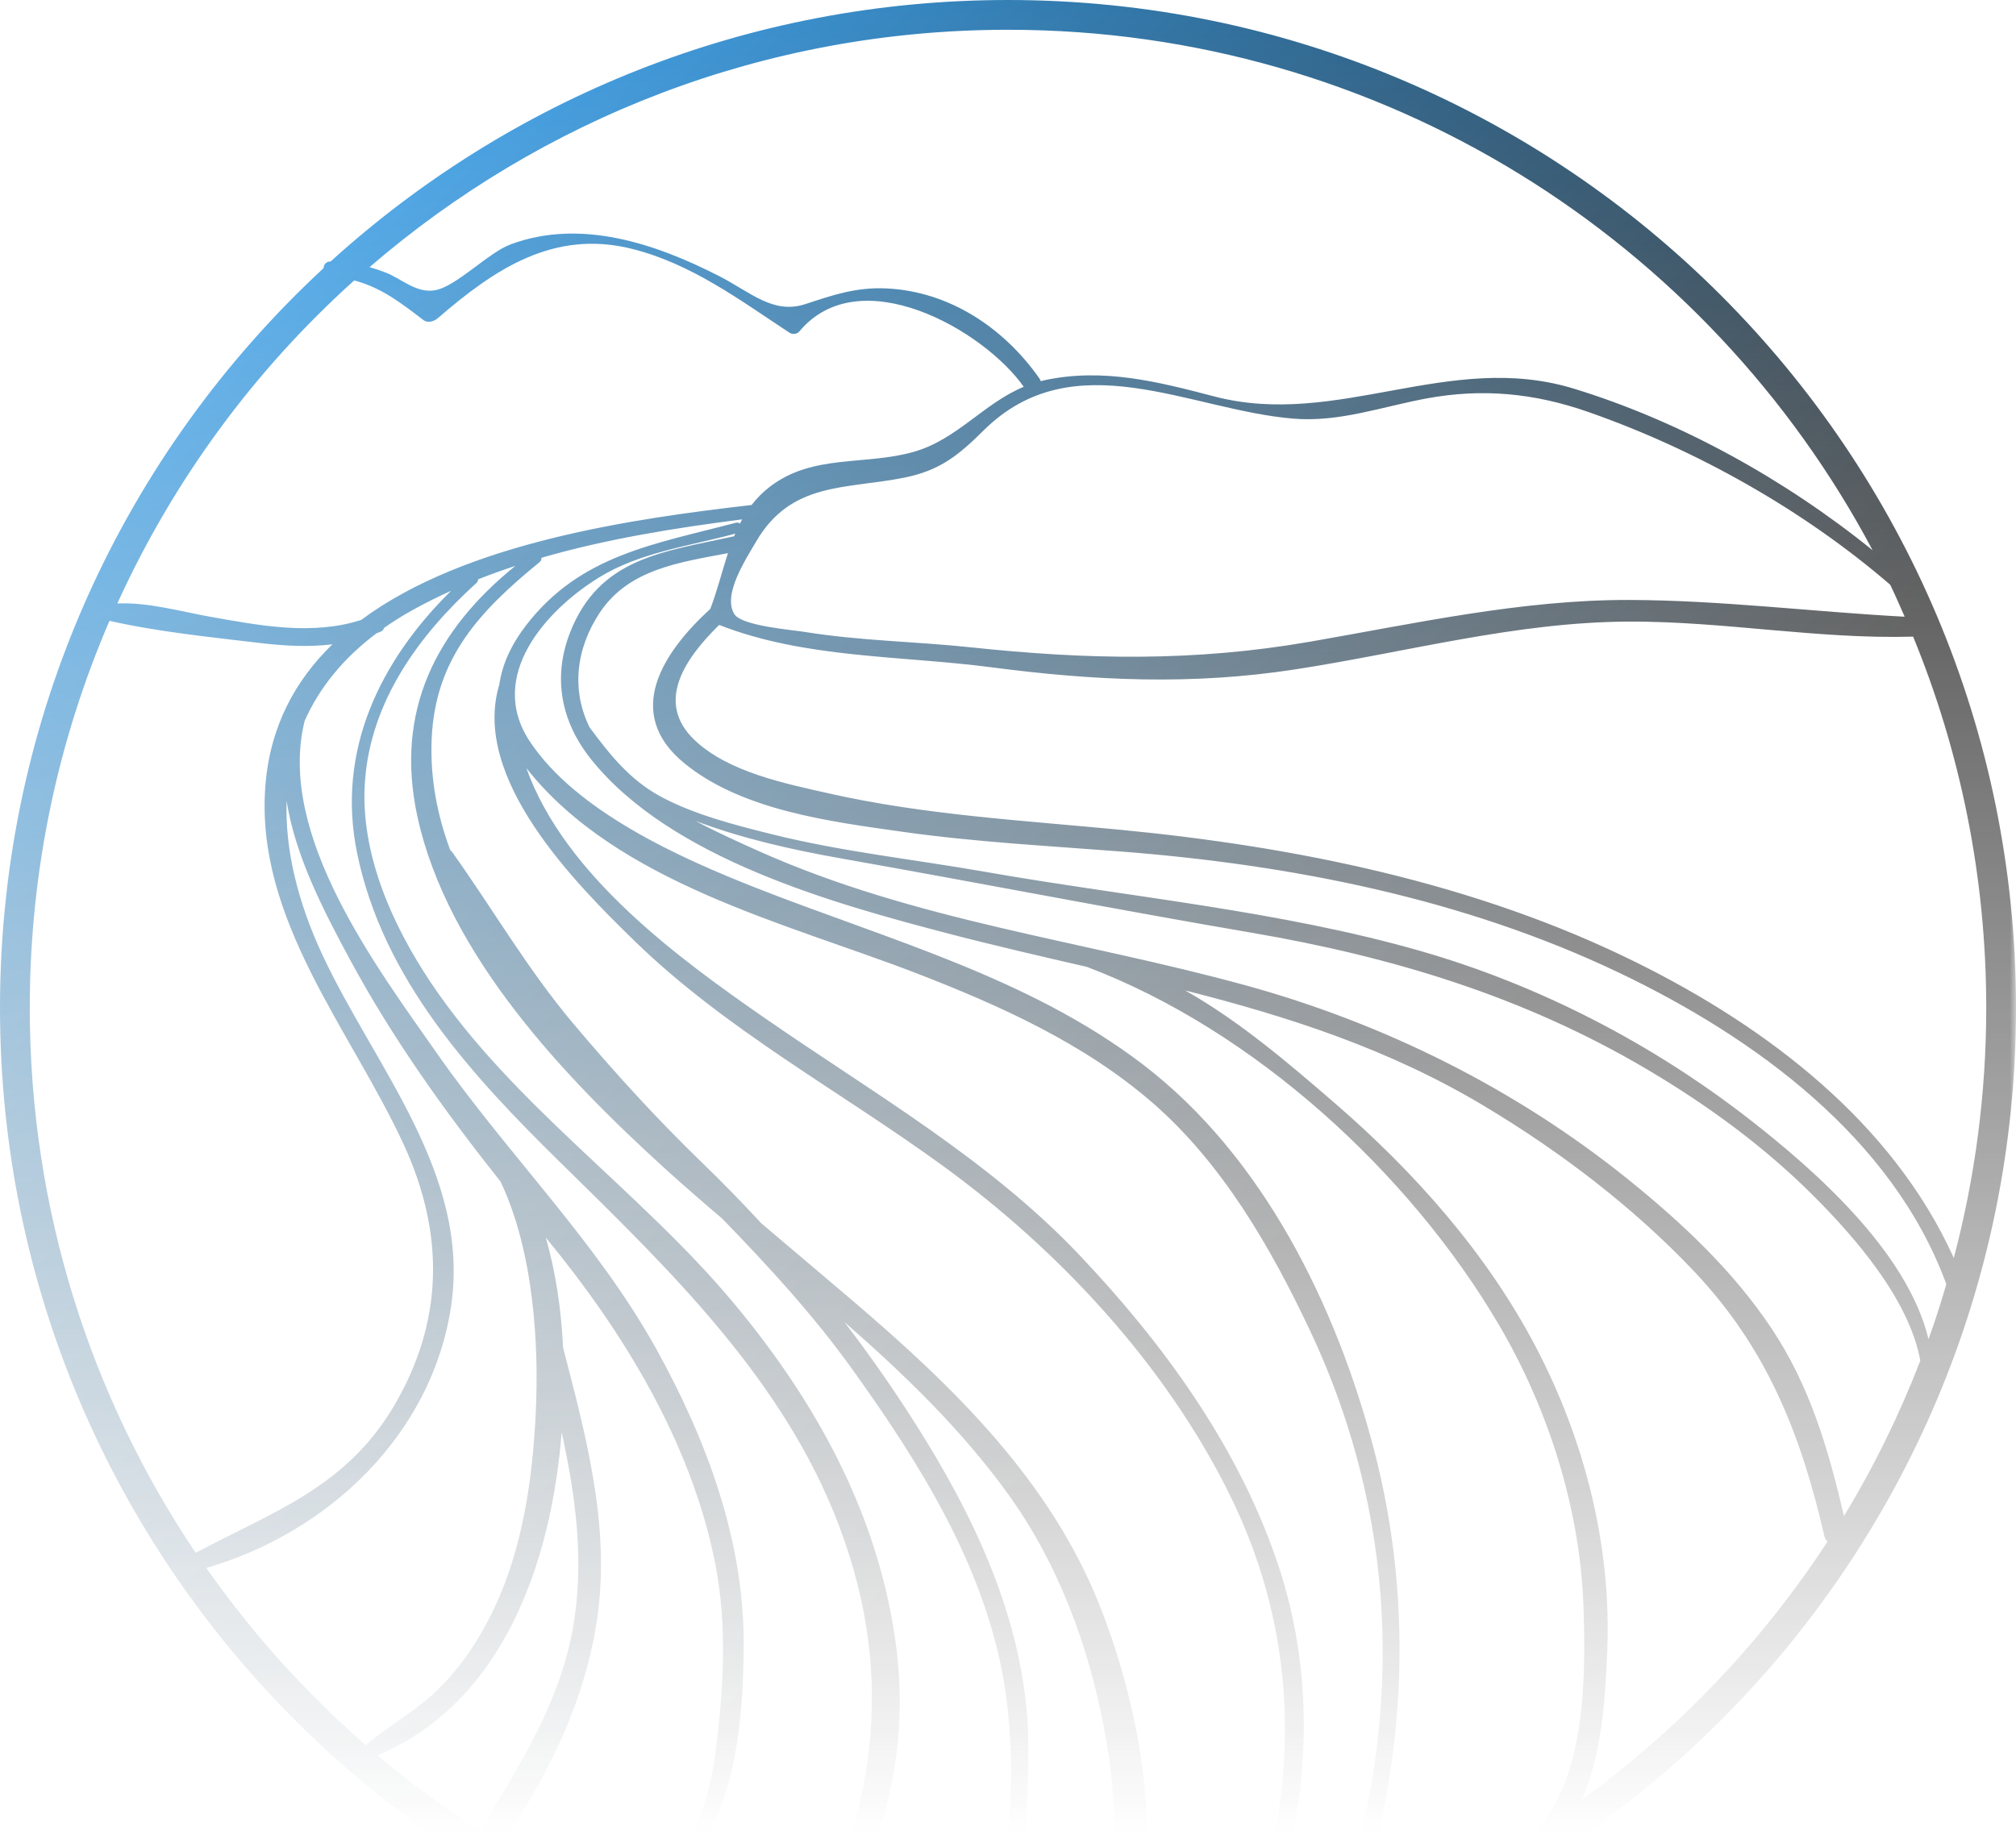 <svg width="160" height="146" viewBox="0 0 160 146" fill="none" xmlns="http://www.w3.org/2000/svg">
<g clip-path="url(#clip0_1007_70837)">
<mask id="mask0_1007_70837" style="mask-type:alpha" maskUnits="userSpaceOnUse" x="-20" y="-14" width="180" height="160">
<rect x="-20" y="-14" width="180" height="160" fill="url(#paint0_linear_1007_70837)"/>
</mask>
<g mask="url(#mask0_1007_70837)">
<path d="M29.036 138.54C30.672 137.112 32.587 136.076 34.228 134.611C36.354 132.713 37.99 130.265 39.207 127.702C41.473 122.922 42.258 117.481 42.515 112.247C42.785 106.761 42.367 99.387 39.734 93.81C35.305 88.225 31.165 82.463 27.759 76.143C25.666 72.261 23.449 67.991 22.748 63.591C22.614 67.462 23.634 71.624 25.61 75.847C29.768 84.732 37.381 93.257 35.792 103.743C34.247 113.93 26.026 121.673 16.374 124.466C20.011 129.66 24.267 134.385 29.036 138.54ZM85.763 157.402C85.784 157.254 85.839 157.098 85.936 156.942C89.263 151.596 88.745 143.206 87.634 137.244C86.401 130.632 83.972 124.108 80.029 118.634C76.346 113.521 71.794 109.118 67.012 104.941C69.302 107.93 71.452 111.042 73.467 114.323C78.001 121.709 81.639 129.987 81.617 138.805C81.602 144.648 81.285 153.138 76.821 157.557C77.877 157.6 78.935 157.637 80.001 157.637C81.941 157.637 83.858 157.542 85.763 157.402ZM145.043 122.371C144.932 122.263 144.836 122.131 144.792 121.937C142.929 113.85 140.229 107.01 134.426 100.894C129.569 95.774 123.79 91.385 117.744 87.768C110.188 83.248 102.224 80.693 94.057 78.622C98.395 81.066 102.402 84.519 105.863 87.506C112.222 92.994 117.999 99.475 121.91 106.96C125.772 114.352 127.9 122.703 127.56 131.053C127.407 134.815 127.143 139.246 125.528 142.871C133.218 137.293 139.841 130.341 145.043 122.371ZM151.835 50.538C144.24 50.749 136.843 49.316 129.28 49.343C120.305 49.375 111.613 51.78 102.8 53.137C94.588 54.401 86.88 54.045 78.673 52.97C71.512 52.032 63.883 52.283 57.077 49.608C54.488 52.147 51.883 55.707 55.157 58.778C57.846 61.3 62.298 62.195 65.77 62.98C73.353 64.693 81.123 65.121 88.838 65.862C102.863 67.208 117.155 70.103 129.854 76.393C140.295 81.564 150.207 89.116 155.064 99.86C156.737 93.519 157.638 86.865 157.638 80C157.638 69.568 155.567 59.625 151.835 50.538ZM80.001 2.363C60.628 2.363 42.928 9.475 29.328 21.207C29.736 21.322 30.15 21.456 30.587 21.626C31.908 22.142 33.017 23.289 34.514 23.042C36.192 22.766 38.744 20.063 40.517 19.402C46.073 17.329 52.013 19.335 57.032 21.894C59.566 23.186 61.352 24.983 63.926 24.137C66.124 23.414 67.929 22.79 70.326 22.895C75.342 23.115 79.706 26.045 82.517 30.075C82.561 30.138 82.576 30.198 82.597 30.259C82.695 30.234 82.79 30.204 82.892 30.183C87.549 29.188 91.884 30.295 96.376 31.471C106.129 34.025 115.017 27.825 124.9 30.85C133.338 33.432 141.675 38.059 148.619 43.68C135.585 19.107 109.754 2.363 80.001 2.363ZM9.311 47.906C11.737 47.792 14.374 48.547 16.65 48.953C20.607 49.656 24.772 50.463 28.659 49.215C37.021 43.004 50.443 41.153 59.651 40.087C60.062 39.555 60.544 39.059 61.126 38.616C64.528 36.029 68.63 36.968 72.497 35.874C75.955 34.895 78.028 32.051 81.248 30.704C78.062 26.177 68.199 20.574 63.433 26.319C63.264 26.523 62.883 26.562 62.666 26.418C58.693 23.801 54.867 20.935 50.165 19.756C43.942 18.195 39.237 21.375 34.739 25.265C34.456 25.509 33.946 25.671 33.609 25.411C31.779 24.006 30.228 22.818 28.111 22.262C20.199 29.375 13.772 38.097 9.311 47.906ZM98.47 155.193C103.155 142.847 103.464 130.363 97.472 118.401C92.35 108.179 84.043 99.255 74.851 92.561C66.692 86.62 57.637 81.776 50.36 74.694C45.605 70.067 37.381 61.766 39.629 54.342C39.853 52.738 40.585 51.147 41.781 49.602C46.092 44.032 51.98 43.195 58.39 41.499C58.528 41.462 58.641 41.494 58.728 41.561C58.785 41.448 58.842 41.338 58.903 41.228C53.595 41.91 48.164 42.772 42.968 44.279C42.979 44.402 42.945 44.525 42.829 44.62C38.107 48.468 34.526 52.244 34.259 58.673C34.129 61.815 34.709 64.725 35.735 67.488C35.782 67.527 35.832 67.561 35.872 67.617C39.147 72.206 41.878 76.965 45.539 81.302C48.762 85.12 52.071 88.765 55.663 92.239C57.306 93.828 58.887 95.449 60.414 97.102C62.831 99.164 65.276 101.207 67.702 103.28C75.699 110.111 83.351 117.524 87.291 127.487C90.606 135.87 93.154 148.647 88.443 157.172C91.845 156.804 95.177 156.21 98.433 155.417C98.434 155.346 98.439 155.274 98.47 155.193ZM150.016 46.417C143.114 40.469 134.609 35.691 126.021 32.691C121.765 31.205 117.637 30.809 113.204 31.632C109.664 32.289 106.288 33.534 102.643 33.233C94.421 32.556 85.219 27.071 78.058 34.173C76.081 36.133 74.603 37.348 71.77 37.916C67.088 38.854 62.768 38.221 59.986 43.032C59.229 44.341 57.298 47.239 58.293 48.766C58.893 49.69 62.885 50.003 63.908 50.169C68.237 50.871 72.658 50.92 77.017 51.383C86.261 52.364 94.722 52.543 103.951 50.943C112.327 49.49 120.736 47.608 129.28 47.626C136.518 47.642 143.89 48.567 151.164 48.956C150.792 48.104 150.419 47.253 150.016 46.417ZM56.356 48.351C56.361 48.346 56.365 48.346 56.37 48.343C56.922 46.896 57.297 45.371 57.775 43.909C54.008 44.633 49.928 45.148 47.615 48.613C45.712 51.463 45.324 54.779 46.797 57.745C48.389 59.887 49.961 61.888 52.401 63.214C55.065 64.661 58.352 65.499 61.28 66.229C66.85 67.616 72.568 68.221 78.212 69.212C89.67 71.224 101.617 72.292 112.808 75.513C122.173 78.208 131.13 82.848 138.813 88.828C143.87 92.763 151.368 99.286 153.058 106.307C153.575 104.874 154.04 103.415 154.472 101.943C150.223 90.357 139.309 82.377 128.493 77.215C116.204 71.347 102.541 68.653 89.038 67.601C83.216 67.148 77.4 66.848 71.611 66.027C65.956 65.225 58.892 64.349 54.302 60.58C49.452 56.597 52.596 51.796 56.356 48.351ZM152.406 108.017C151.518 103.134 147.206 98.21 143.938 94.937C140.045 91.037 135.528 87.737 130.794 84.932C120.986 79.12 110.512 75.954 99.343 74.043C88.483 72.185 77.684 70.076 66.837 68.159C62.922 67.467 58.946 66.584 55.204 65.17C56.885 66.063 58.609 66.844 60.225 67.566C72.604 73.104 85.883 74.654 98.838 78.212C109.852 81.236 120.309 86.444 129.211 93.618C133.464 97.047 137.507 100.836 140.562 105.399C143.638 109.99 145.11 115.042 146.346 120.34C148.718 116.447 150.739 112.321 152.406 108.017ZM121.857 145.373C125.88 141.093 125.85 133.114 125.677 127.638C125.43 119.864 122.913 111.909 118.991 105.217C111.883 93.089 99.509 81.764 86.264 76.754C82.664 75.921 79.039 75.092 75.403 74.145C66.169 71.736 53.276 68.17 46.946 60.318C44.557 57.356 43.836 53.86 45.224 50.261C47.545 44.243 52.697 43.806 58.264 42.568C58.293 42.497 58.325 42.43 58.354 42.361C54.728 43.351 50.802 43.831 47.551 45.835C43.266 48.477 38.665 53.684 42.017 58.807C45.685 64.415 54.072 68.149 60.007 70.482C70.442 74.586 81.635 77.576 90.688 84.486C100.249 91.783 106.072 103.674 109.053 115.099C112.302 127.553 111.557 140.55 107.377 152.657C112.483 150.732 117.327 148.279 121.857 145.373ZM105.748 153.246C111.471 137.438 111.181 120.89 103.937 105.554C100.839 98.996 96.993 92.333 91.459 87.53C86.047 82.833 79.378 79.828 72.755 77.268C62.456 73.287 48.985 70.117 41.773 60.972C44.816 69.479 53.832 76.067 60.876 80.939C69.375 86.817 78.487 92.054 85.656 99.615C92.256 106.574 98.131 114.625 101.283 123.755C104.898 134.225 103.764 144.822 99.941 155.04C101.909 154.519 103.843 153.916 105.748 153.246ZM75.266 157.327C80.724 152.226 80.85 139.823 79.59 133.006C77.933 124.051 72.95 116.11 67.727 108.814C64.565 104.396 61.004 100.536 57.326 96.743C55.797 95.442 54.285 94.133 52.816 92.799C44.812 85.53 35.523 75.794 33.134 64.849C31.293 56.407 34.635 49.994 40.9 44.921C39.905 45.249 38.919 45.604 37.947 45.988C37.945 46.09 37.906 46.195 37.806 46.286C33.242 50.415 29.425 55.671 28.966 62.007C28.552 67.701 31.128 73.438 34.24 78.07C40.728 87.723 50.786 94.527 58.222 103.433C64.747 111.249 69.655 120.132 71.075 130.332C72.411 139.924 69.622 148.081 64.748 156.13C68.144 156.807 71.621 157.254 75.16 157.472C75.19 157.422 75.216 157.373 75.266 157.327ZM44.689 106.974C46.497 113.971 48.43 121.021 47.418 128.311C46.505 134.888 43.527 141 39.758 146.407C43.554 148.712 47.574 150.681 51.761 152.317C53.872 148.024 56.079 144.369 56.736 139.478C57.418 134.388 57.76 129.109 56.748 124.038C54.834 114.457 49.446 105.686 43.313 98.236C44.129 101.054 44.546 104.037 44.689 106.974ZM38.11 145.351C41.16 140.224 44.352 135.355 45.449 129.353C46.412 124.075 45.7 118.847 44.577 113.686C43.778 123.898 39.992 135.12 29.966 139.347C32.542 141.52 35.264 143.523 38.11 145.351ZM34.801 83.788C40.358 91.714 47.374 98.583 52.086 107.086C56.035 114.214 59.015 122.138 59.021 130.369C59.023 134.573 58.701 139.447 57.218 143.425C56.013 146.658 53.963 149.486 52.514 152.615C56.017 153.941 59.64 155.018 63.364 155.832C69.322 144.451 71.276 133.495 66.584 121.101C62.194 109.506 53.125 100.776 44.466 92.274C37.422 85.358 30.39 77.724 28.34 67.711C26.674 59.574 30.177 52.446 35.8 46.9C34.769 47.367 33.755 47.869 32.763 48.417C31.95 48.866 31.197 49.343 30.49 49.839C30.439 49.971 30.35 50.087 30.191 50.155C30.09 50.197 29.991 50.226 29.891 50.265C27.208 52.276 25.336 54.627 24.18 57.219C21.931 66.246 29.915 76.819 34.801 83.788ZM15.532 123.267C21.61 120.022 27.407 118.109 31.237 111.657C35.243 104.908 35.279 97.917 32.069 90.917C27.88 81.784 20.186 72.968 21.07 62.279C21.453 57.639 23.434 54.012 26.381 51.148C24.515 51.374 22.616 51.279 20.66 51.046C16.773 50.583 12.534 50.157 8.689 49.283C4.624 58.705 2.363 69.086 2.363 80C2.363 96.02 7.218 110.903 15.532 123.267ZM25.68 21.288C25.692 21.009 25.874 20.75 26.24 20.756C40.444 7.86 59.304 0 80.001 0C124.183 0 160.001 35.817 160.001 80C160.001 124.182 124.183 160 80.001 160C35.818 160 0 124.182 0 80C0 56.792 9.893 35.902 25.68 21.288Z" fill="url(#paint1_linear_1007_70837)"/>
</g>
</g>
<defs>
<linearGradient id="paint0_linear_1007_70837" x1="70" y1="-14" x2="70" y2="146" gradientUnits="userSpaceOnUse">
<stop stop-color="white"/>
<stop offset="1" stop-color="white" stop-opacity="0"/>
</linearGradient>
<linearGradient id="paint1_linear_1007_70837" x1="15.815" y1="31.446" x2="92.596" y2="108.228" gradientUnits="userSpaceOnUse">
<stop stop-color="#2992DE"/>
<stop offset="1" stop-color="currentColor"/>
</linearGradient>
<clipPath id="clip0_1007_70837">
<rect width="160" height="146" fill="white"/>
</clipPath>
</defs>
</svg>
